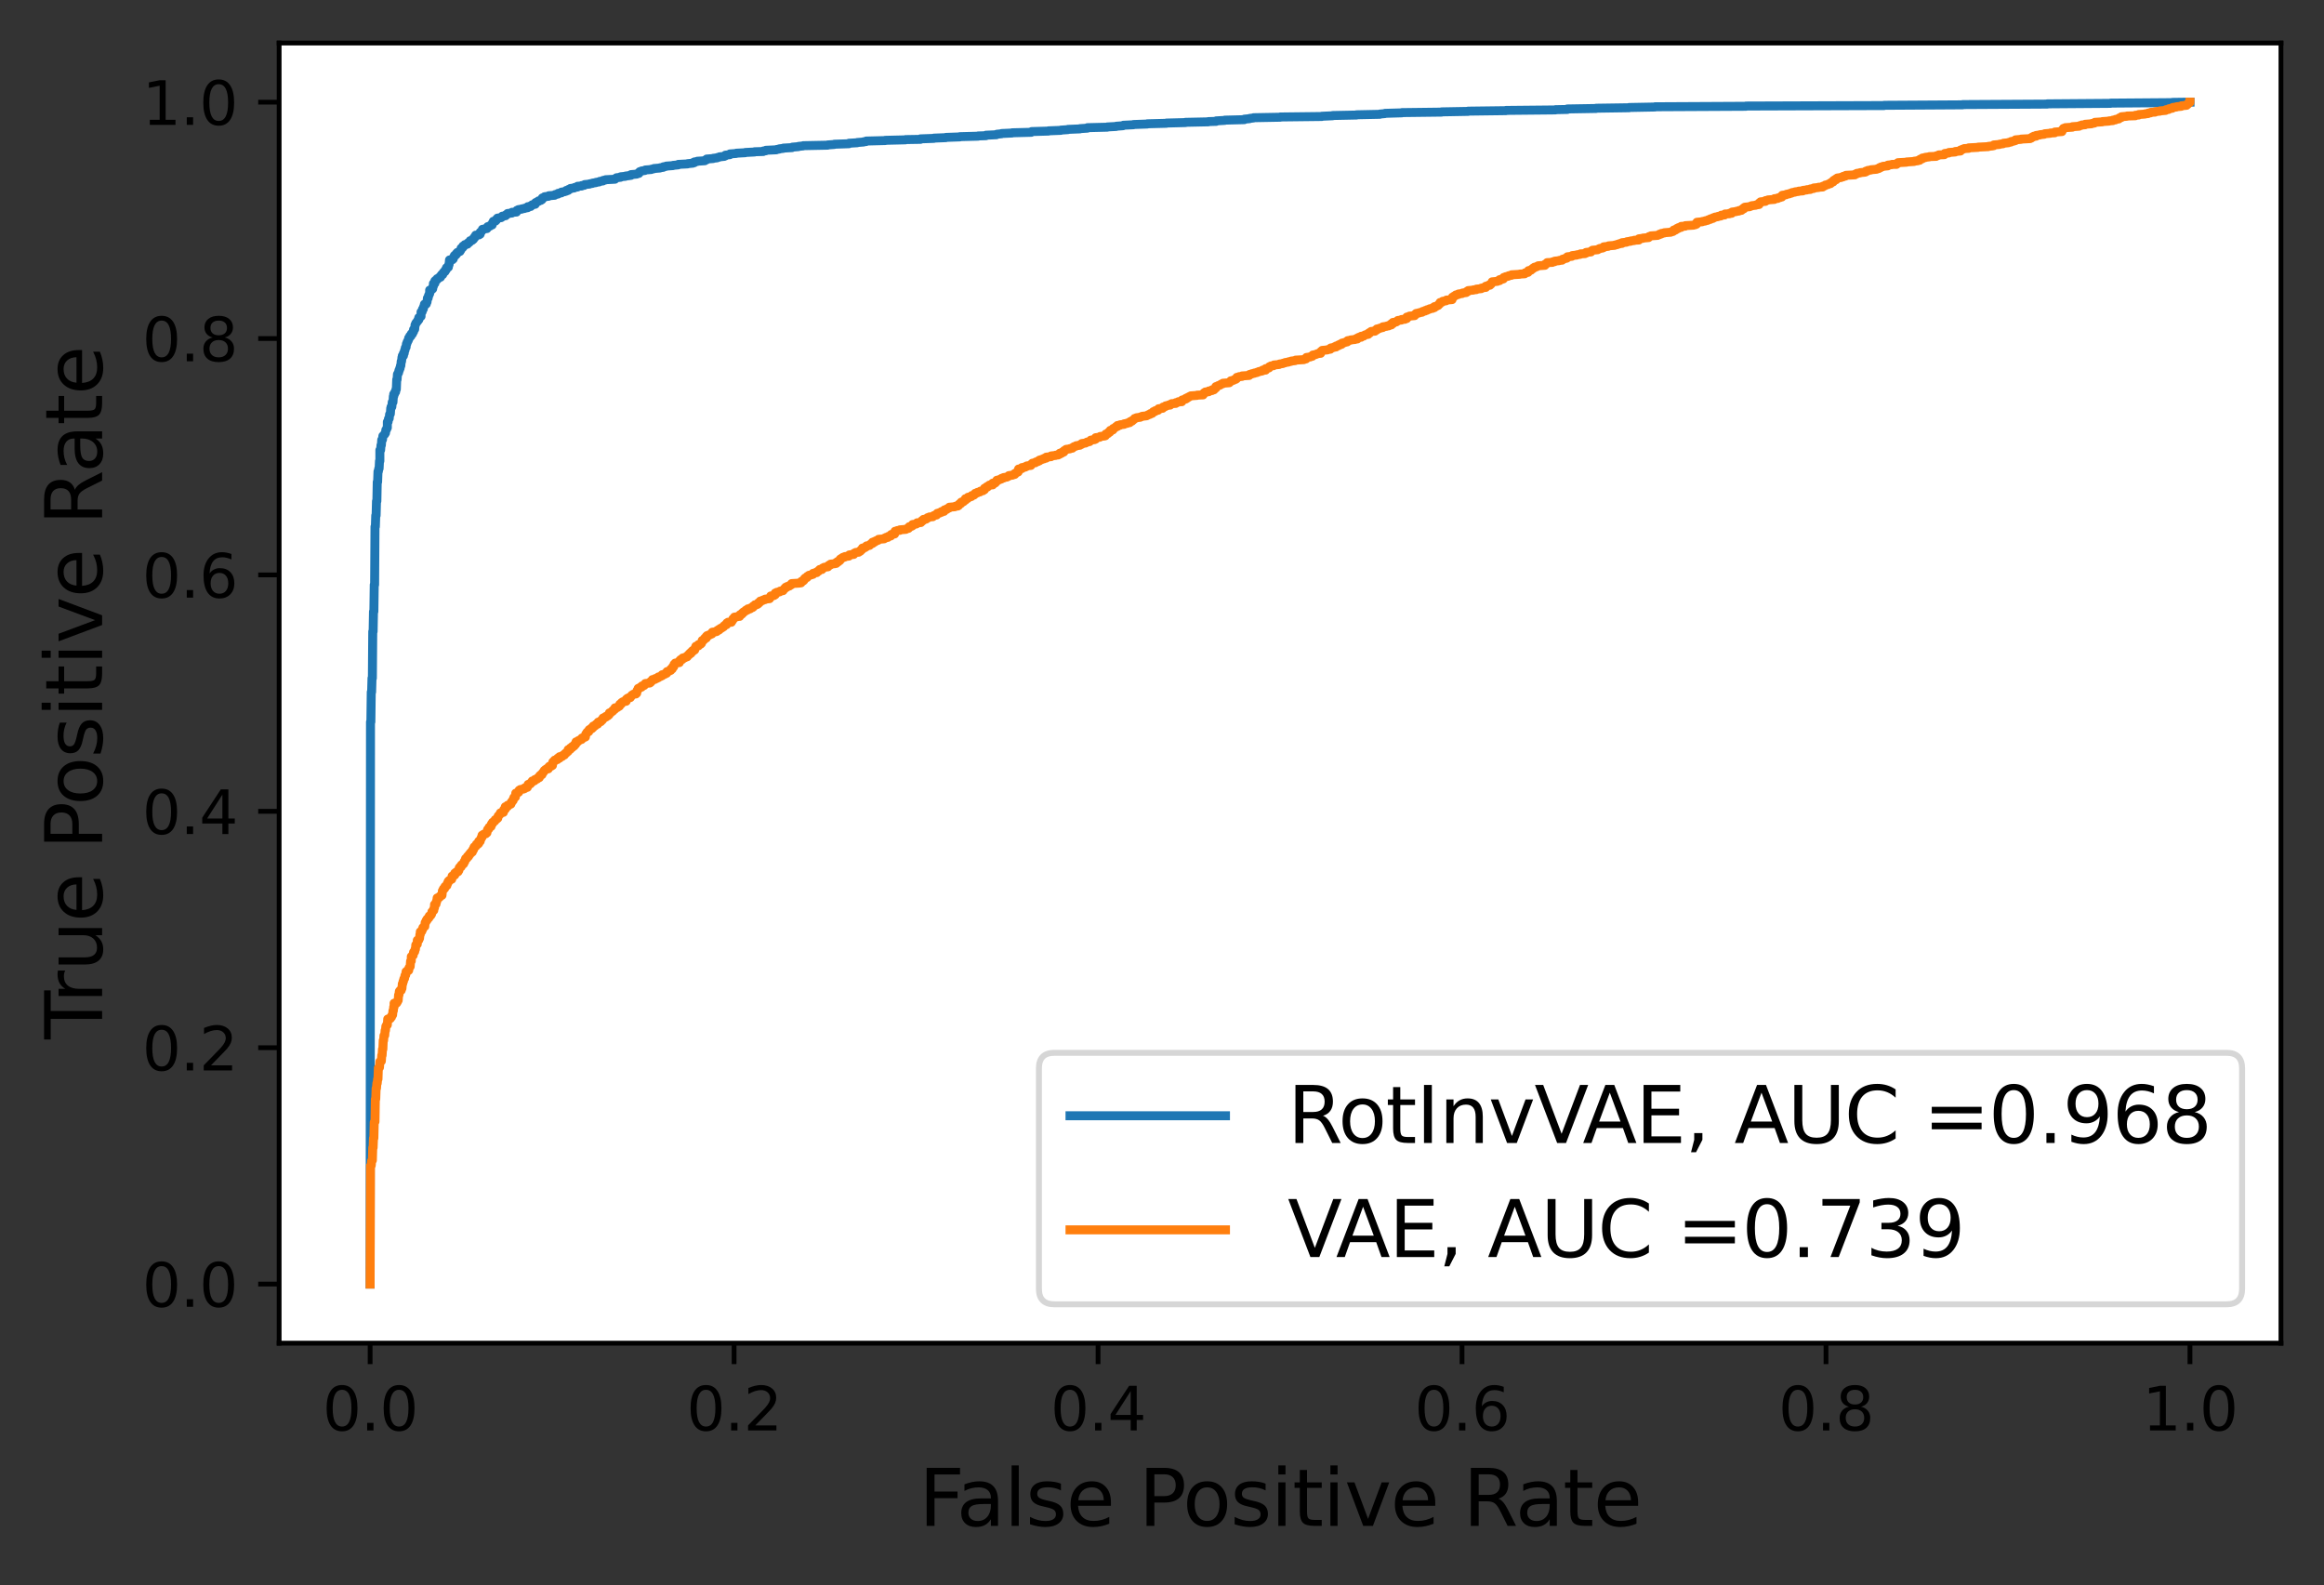 <?xml version="1.0" encoding="utf-8" standalone="no"?>
<!DOCTYPE svg PUBLIC "-//W3C//DTD SVG 1.1//EN"
  "http://www.w3.org/Graphics/SVG/1.1/DTD/svg11.dtd">
<svg xmlns:xlink="http://www.w3.org/1999/xlink" width="388.685pt" height="265.1pt" viewBox="0 0 388.685 265.1" xmlns="http://www.w3.org/2000/svg" version="1.1">
 <rect x="0" y="0" width="388.685" height="265.1" fill="#333333" stroke="none"/>
 <defs>
  <style type="text/css">*{stroke-linejoin: round; stroke-linecap: butt}</style>
 </defs>
 <g id="figure_1">
  <g id="patch_1">
   <path d="M 0 265.1 
L 388.685 265.1 
L 388.685 0 
L 0 0 
L 0 265.1 
z
" style="fill: none"/>
  </g>
  <g id="axes_1">
   <g id="patch_2">
    <path d="M 46.685 224.64 
L 381.485 224.64 
L 381.485 7.2 
L 46.685 7.2 
z
" style="fill: #ffffff"/>
   </g>
   <g id="matplotlib.axis_1">
    <g id="xtick_1">
     <g id="line2d_1">
      <defs>
       <path id="m0b07103e09" d="M 0 0 
L 0 3.5 
" style="stroke: #000000; stroke-width: 0.8"/>
      </defs>
      <g>
       <use xlink:href="#m0b07103e09" x="61.903" y="224.64" style="stroke: #000000; stroke-width: 0.8"/>
      </g>
     </g>
     <g id="text_1">
      <!-- 0.0 -->
      <g transform="translate(53.951 239.238) scale(0.1 -0.1)">
       <defs>
        <path id="DejaVuSans-30" d="M 2034 4250 
Q 1547 4250 1301 3770 
Q 1056 3291 1056 2328 
Q 1056 1369 1301 889 
Q 1547 409 2034 409 
Q 2525 409 2770 889 
Q 3016 1369 3016 2328 
Q 3016 3291 2770 3770 
Q 2525 4250 2034 4250 
z
M 2034 4750 
Q 2819 4750 3233 4129 
Q 3647 3509 3647 2328 
Q 3647 1150 3233 529 
Q 2819 -91 2034 -91 
Q 1250 -91 836 529 
Q 422 1150 422 2328 
Q 422 3509 836 4129 
Q 1250 4750 2034 4750 
z
" transform="scale(0.016)"/>
        <path id="DejaVuSans-2e" d="M 684 794 
L 1344 794 
L 1344 0 
L 684 0 
L 684 794 
z
" transform="scale(0.016)"/>
       </defs>
       <use xlink:href="#DejaVuSans-30"/>
       <use xlink:href="#DejaVuSans-2e" x="63.623"/>
       <use xlink:href="#DejaVuSans-30" x="95.41"/>
      </g>
     </g>
    </g>
    <g id="xtick_2">
     <g id="line2d_2">
      <g>
       <use xlink:href="#m0b07103e09" x="122.776" y="224.64" style="stroke: #000000; stroke-width: 0.8"/>
      </g>
     </g>
     <g id="text_2">
      <!-- 0.2 -->
      <g transform="translate(114.824 239.238) scale(0.1 -0.1)">
       <defs>
        <path id="DejaVuSans-32" d="M 1228 531 
L 3431 531 
L 3431 0 
L 469 0 
L 469 531 
Q 828 903 1448 1529 
Q 2069 2156 2228 2338 
Q 2531 2678 2651 2914 
Q 2772 3150 2772 3378 
Q 2772 3750 2511 3984 
Q 2250 4219 1831 4219 
Q 1534 4219 1204 4116 
Q 875 4013 500 3803 
L 500 4441 
Q 881 4594 1212 4672 
Q 1544 4750 1819 4750 
Q 2544 4750 2975 4387 
Q 3406 4025 3406 3419 
Q 3406 3131 3298 2873 
Q 3191 2616 2906 2266 
Q 2828 2175 2409 1742 
Q 1991 1309 1228 531 
z
" transform="scale(0.016)"/>
       </defs>
       <use xlink:href="#DejaVuSans-30"/>
       <use xlink:href="#DejaVuSans-2e" x="63.623"/>
       <use xlink:href="#DejaVuSans-32" x="95.41"/>
      </g>
     </g>
    </g>
    <g id="xtick_3">
     <g id="line2d_3">
      <g>
       <use xlink:href="#m0b07103e09" x="183.648" y="224.64" style="stroke: #000000; stroke-width: 0.8"/>
      </g>
     </g>
     <g id="text_3">
      <!-- 0.4 -->
      <g transform="translate(175.697 239.238) scale(0.1 -0.1)">
       <defs>
        <path id="DejaVuSans-34" d="M 2419 4116 
L 825 1625 
L 2419 1625 
L 2419 4116 
z
M 2253 4666 
L 3047 4666 
L 3047 1625 
L 3713 1625 
L 3713 1100 
L 3047 1100 
L 3047 0 
L 2419 0 
L 2419 1100 
L 313 1100 
L 313 1709 
L 2253 4666 
z
" transform="scale(0.016)"/>
       </defs>
       <use xlink:href="#DejaVuSans-30"/>
       <use xlink:href="#DejaVuSans-2e" x="63.623"/>
       <use xlink:href="#DejaVuSans-34" x="95.41"/>
      </g>
     </g>
    </g>
    <g id="xtick_4">
     <g id="line2d_4">
      <g>
       <use xlink:href="#m0b07103e09" x="244.521" y="224.64" style="stroke: #000000; stroke-width: 0.8"/>
      </g>
     </g>
     <g id="text_4">
      <!-- 0.6 -->
      <g transform="translate(236.569 239.238) scale(0.1 -0.1)">
       <defs>
        <path id="DejaVuSans-36" d="M 2113 2584 
Q 1688 2584 1439 2293 
Q 1191 2003 1191 1497 
Q 1191 994 1439 701 
Q 1688 409 2113 409 
Q 2538 409 2786 701 
Q 3034 994 3034 1497 
Q 3034 2003 2786 2293 
Q 2538 2584 2113 2584 
z
M 3366 4563 
L 3366 3988 
Q 3128 4100 2886 4159 
Q 2644 4219 2406 4219 
Q 1781 4219 1451 3797 
Q 1122 3375 1075 2522 
Q 1259 2794 1537 2939 
Q 1816 3084 2150 3084 
Q 2853 3084 3261 2657 
Q 3669 2231 3669 1497 
Q 3669 778 3244 343 
Q 2819 -91 2113 -91 
Q 1303 -91 875 529 
Q 447 1150 447 2328 
Q 447 3434 972 4092 
Q 1497 4750 2381 4750 
Q 2619 4750 2861 4703 
Q 3103 4656 3366 4563 
z
" transform="scale(0.016)"/>
       </defs>
       <use xlink:href="#DejaVuSans-30"/>
       <use xlink:href="#DejaVuSans-2e" x="63.623"/>
       <use xlink:href="#DejaVuSans-36" x="95.41"/>
      </g>
     </g>
    </g>
    <g id="xtick_5">
     <g id="line2d_5">
      <g>
       <use xlink:href="#m0b07103e09" x="305.394" y="224.64" style="stroke: #000000; stroke-width: 0.8"/>
      </g>
     </g>
     <g id="text_5">
      <!-- 0.8 -->
      <g transform="translate(297.442 239.238) scale(0.1 -0.1)">
       <defs>
        <path id="DejaVuSans-38" d="M 2034 2216 
Q 1584 2216 1326 1975 
Q 1069 1734 1069 1313 
Q 1069 891 1326 650 
Q 1584 409 2034 409 
Q 2484 409 2743 651 
Q 3003 894 3003 1313 
Q 3003 1734 2745 1975 
Q 2488 2216 2034 2216 
z
M 1403 2484 
Q 997 2584 770 2862 
Q 544 3141 544 3541 
Q 544 4100 942 4425 
Q 1341 4750 2034 4750 
Q 2731 4750 3128 4425 
Q 3525 4100 3525 3541 
Q 3525 3141 3298 2862 
Q 3072 2584 2669 2484 
Q 3125 2378 3379 2068 
Q 3634 1759 3634 1313 
Q 3634 634 3220 271 
Q 2806 -91 2034 -91 
Q 1263 -91 848 271 
Q 434 634 434 1313 
Q 434 1759 690 2068 
Q 947 2378 1403 2484 
z
M 1172 3481 
Q 1172 3119 1398 2916 
Q 1625 2713 2034 2713 
Q 2441 2713 2670 2916 
Q 2900 3119 2900 3481 
Q 2900 3844 2670 4047 
Q 2441 4250 2034 4250 
Q 1625 4250 1398 4047 
Q 1172 3844 1172 3481 
z
" transform="scale(0.016)"/>
       </defs>
       <use xlink:href="#DejaVuSans-30"/>
       <use xlink:href="#DejaVuSans-2e" x="63.623"/>
       <use xlink:href="#DejaVuSans-38" x="95.41"/>
      </g>
     </g>
    </g>
    <g id="xtick_6">
     <g id="line2d_6">
      <g>
       <use xlink:href="#m0b07103e09" x="366.267" y="224.64" style="stroke: #000000; stroke-width: 0.8"/>
      </g>
     </g>
     <g id="text_6">
      <!-- 1.0 -->
      <g transform="translate(358.315 239.238) scale(0.1 -0.1)">
       <defs>
        <path id="DejaVuSans-31" d="M 794 531 
L 1825 531 
L 1825 4091 
L 703 3866 
L 703 4441 
L 1819 4666 
L 2450 4666 
L 2450 531 
L 3481 531 
L 3481 0 
L 794 0 
L 794 531 
z
" transform="scale(0.016)"/>
       </defs>
       <use xlink:href="#DejaVuSans-31"/>
       <use xlink:href="#DejaVuSans-2e" x="63.623"/>
       <use xlink:href="#DejaVuSans-30" x="95.41"/>
      </g>
     </g>
    </g>
    <g id="text_7">
     <!-- False Positive Rate -->
     <g transform="translate(153.678 255.196) scale(0.13 -0.13)">
      <defs>
       <path id="DejaVuSans-46" d="M 628 4666 
L 3309 4666 
L 3309 4134 
L 1259 4134 
L 1259 2759 
L 3109 2759 
L 3109 2228 
L 1259 2228 
L 1259 0 
L 628 0 
L 628 4666 
z
" transform="scale(0.016)"/>
       <path id="DejaVuSans-61" d="M 2194 1759 
Q 1497 1759 1228 1600 
Q 959 1441 959 1056 
Q 959 750 1161 570 
Q 1363 391 1709 391 
Q 2188 391 2477 730 
Q 2766 1069 2766 1631 
L 2766 1759 
L 2194 1759 
z
M 3341 1997 
L 3341 0 
L 2766 0 
L 2766 531 
Q 2569 213 2275 61 
Q 1981 -91 1556 -91 
Q 1019 -91 701 211 
Q 384 513 384 1019 
Q 384 1609 779 1909 
Q 1175 2209 1959 2209 
L 2766 2209 
L 2766 2266 
Q 2766 2663 2505 2880 
Q 2244 3097 1772 3097 
Q 1472 3097 1187 3025 
Q 903 2953 641 2809 
L 641 3341 
Q 956 3463 1253 3523 
Q 1550 3584 1831 3584 
Q 2591 3584 2966 3190 
Q 3341 2797 3341 1997 
z
" transform="scale(0.016)"/>
       <path id="DejaVuSans-6c" d="M 603 4863 
L 1178 4863 
L 1178 0 
L 603 0 
L 603 4863 
z
" transform="scale(0.016)"/>
       <path id="DejaVuSans-73" d="M 2834 3397 
L 2834 2853 
Q 2591 2978 2328 3040 
Q 2066 3103 1784 3103 
Q 1356 3103 1142 2972 
Q 928 2841 928 2578 
Q 928 2378 1081 2264 
Q 1234 2150 1697 2047 
L 1894 2003 
Q 2506 1872 2764 1633 
Q 3022 1394 3022 966 
Q 3022 478 2636 193 
Q 2250 -91 1575 -91 
Q 1294 -91 989 -36 
Q 684 19 347 128 
L 347 722 
Q 666 556 975 473 
Q 1284 391 1588 391 
Q 1994 391 2212 530 
Q 2431 669 2431 922 
Q 2431 1156 2273 1281 
Q 2116 1406 1581 1522 
L 1381 1569 
Q 847 1681 609 1914 
Q 372 2147 372 2553 
Q 372 3047 722 3315 
Q 1072 3584 1716 3584 
Q 2034 3584 2315 3537 
Q 2597 3491 2834 3397 
z
" transform="scale(0.016)"/>
       <path id="DejaVuSans-65" d="M 3597 1894 
L 3597 1613 
L 953 1613 
Q 991 1019 1311 708 
Q 1631 397 2203 397 
Q 2534 397 2845 478 
Q 3156 559 3463 722 
L 3463 178 
Q 3153 47 2828 -22 
Q 2503 -91 2169 -91 
Q 1331 -91 842 396 
Q 353 884 353 1716 
Q 353 2575 817 3079 
Q 1281 3584 2069 3584 
Q 2775 3584 3186 3129 
Q 3597 2675 3597 1894 
z
M 3022 2063 
Q 3016 2534 2758 2815 
Q 2500 3097 2075 3097 
Q 1594 3097 1305 2825 
Q 1016 2553 972 2059 
L 3022 2063 
z
" transform="scale(0.016)"/>
       <path id="DejaVuSans-20" transform="scale(0.016)"/>
       <path id="DejaVuSans-50" d="M 1259 4147 
L 1259 2394 
L 2053 2394 
Q 2494 2394 2734 2622 
Q 2975 2850 2975 3272 
Q 2975 3691 2734 3919 
Q 2494 4147 2053 4147 
L 1259 4147 
z
M 628 4666 
L 2053 4666 
Q 2838 4666 3239 4311 
Q 3641 3956 3641 3272 
Q 3641 2581 3239 2228 
Q 2838 1875 2053 1875 
L 1259 1875 
L 1259 0 
L 628 0 
L 628 4666 
z
" transform="scale(0.016)"/>
       <path id="DejaVuSans-6f" d="M 1959 3097 
Q 1497 3097 1228 2736 
Q 959 2375 959 1747 
Q 959 1119 1226 758 
Q 1494 397 1959 397 
Q 2419 397 2687 759 
Q 2956 1122 2956 1747 
Q 2956 2369 2687 2733 
Q 2419 3097 1959 3097 
z
M 1959 3584 
Q 2709 3584 3137 3096 
Q 3566 2609 3566 1747 
Q 3566 888 3137 398 
Q 2709 -91 1959 -91 
Q 1206 -91 779 398 
Q 353 888 353 1747 
Q 353 2609 779 3096 
Q 1206 3584 1959 3584 
z
" transform="scale(0.016)"/>
       <path id="DejaVuSans-69" d="M 603 3500 
L 1178 3500 
L 1178 0 
L 603 0 
L 603 3500 
z
M 603 4863 
L 1178 4863 
L 1178 4134 
L 603 4134 
L 603 4863 
z
" transform="scale(0.016)"/>
       <path id="DejaVuSans-74" d="M 1172 4494 
L 1172 3500 
L 2356 3500 
L 2356 3053 
L 1172 3053 
L 1172 1153 
Q 1172 725 1289 603 
Q 1406 481 1766 481 
L 2356 481 
L 2356 0 
L 1766 0 
Q 1100 0 847 248 
Q 594 497 594 1153 
L 594 3053 
L 172 3053 
L 172 3500 
L 594 3500 
L 594 4494 
L 1172 4494 
z
" transform="scale(0.016)"/>
       <path id="DejaVuSans-76" d="M 191 3500 
L 800 3500 
L 1894 563 
L 2988 3500 
L 3597 3500 
L 2284 0 
L 1503 0 
L 191 3500 
z
" transform="scale(0.016)"/>
       <path id="DejaVuSans-52" d="M 2841 2188 
Q 3044 2119 3236 1894 
Q 3428 1669 3622 1275 
L 4263 0 
L 3584 0 
L 2988 1197 
Q 2756 1666 2539 1819 
Q 2322 1972 1947 1972 
L 1259 1972 
L 1259 0 
L 628 0 
L 628 4666 
L 2053 4666 
Q 2853 4666 3247 4331 
Q 3641 3997 3641 3322 
Q 3641 2881 3436 2590 
Q 3231 2300 2841 2188 
z
M 1259 4147 
L 1259 2491 
L 2053 2491 
Q 2509 2491 2742 2702 
Q 2975 2913 2975 3322 
Q 2975 3731 2742 3939 
Q 2509 4147 2053 4147 
L 1259 4147 
z
" transform="scale(0.016)"/>
      </defs>
      <use xlink:href="#DejaVuSans-46"/>
      <use xlink:href="#DejaVuSans-61" x="48.395"/>
      <use xlink:href="#DejaVuSans-6c" x="109.674"/>
      <use xlink:href="#DejaVuSans-73" x="137.457"/>
      <use xlink:href="#DejaVuSans-65" x="189.557"/>
      <use xlink:href="#DejaVuSans-20" x="251.08"/>
      <use xlink:href="#DejaVuSans-50" x="282.867"/>
      <use xlink:href="#DejaVuSans-6f" x="339.545"/>
      <use xlink:href="#DejaVuSans-73" x="400.727"/>
      <use xlink:href="#DejaVuSans-69" x="452.826"/>
      <use xlink:href="#DejaVuSans-74" x="480.609"/>
      <use xlink:href="#DejaVuSans-69" x="519.818"/>
      <use xlink:href="#DejaVuSans-76" x="547.602"/>
      <use xlink:href="#DejaVuSans-65" x="606.781"/>
      <use xlink:href="#DejaVuSans-20" x="668.305"/>
      <use xlink:href="#DejaVuSans-52" x="700.092"/>
      <use xlink:href="#DejaVuSans-61" x="767.324"/>
      <use xlink:href="#DejaVuSans-74" x="828.604"/>
      <use xlink:href="#DejaVuSans-65" x="867.812"/>
     </g>
    </g>
   </g>
   <g id="matplotlib.axis_2">
    <g id="ytick_1">
     <g id="line2d_7">
      <defs>
       <path id="m9beb5ea990" d="M 0 0 
L -3.5 0 
" style="stroke: #000000; stroke-width: 0.8"/>
      </defs>
      <g>
       <use xlink:href="#m9beb5ea990" x="46.685" y="214.756" style="stroke: #000000; stroke-width: 0.8"/>
      </g>
     </g>
     <g id="text_8">
      <!-- 0.0 -->
      <g transform="translate(23.782 218.556) scale(0.1 -0.1)">
       <use xlink:href="#DejaVuSans-30"/>
       <use xlink:href="#DejaVuSans-2e" x="63.623"/>
       <use xlink:href="#DejaVuSans-30" x="95.41"/>
      </g>
     </g>
    </g>
    <g id="ytick_2">
     <g id="line2d_8">
      <g>
       <use xlink:href="#m9beb5ea990" x="46.685" y="175.222" style="stroke: #000000; stroke-width: 0.8"/>
      </g>
     </g>
     <g id="text_9">
      <!-- 0.2 -->
      <g transform="translate(23.782 179.021) scale(0.1 -0.1)">
       <use xlink:href="#DejaVuSans-30"/>
       <use xlink:href="#DejaVuSans-2e" x="63.623"/>
       <use xlink:href="#DejaVuSans-32" x="95.41"/>
      </g>
     </g>
    </g>
    <g id="ytick_3">
     <g id="line2d_9">
      <g>
       <use xlink:href="#m9beb5ea990" x="46.685" y="135.687" style="stroke: #000000; stroke-width: 0.8"/>
      </g>
     </g>
     <g id="text_10">
      <!-- 0.4 -->
      <g transform="translate(23.782 139.486) scale(0.1 -0.1)">
       <use xlink:href="#DejaVuSans-30"/>
       <use xlink:href="#DejaVuSans-2e" x="63.623"/>
       <use xlink:href="#DejaVuSans-34" x="95.41"/>
      </g>
     </g>
    </g>
    <g id="ytick_4">
     <g id="line2d_10">
      <g>
       <use xlink:href="#m9beb5ea990" x="46.685" y="96.153" style="stroke: #000000; stroke-width: 0.8"/>
      </g>
     </g>
     <g id="text_11">
      <!-- 0.6 -->
      <g transform="translate(23.782 99.952) scale(0.1 -0.1)">
       <use xlink:href="#DejaVuSans-30"/>
       <use xlink:href="#DejaVuSans-2e" x="63.623"/>
       <use xlink:href="#DejaVuSans-36" x="95.41"/>
      </g>
     </g>
    </g>
    <g id="ytick_5">
     <g id="line2d_11">
      <g>
       <use xlink:href="#m9beb5ea990" x="46.685" y="56.618" style="stroke: #000000; stroke-width: 0.8"/>
      </g>
     </g>
     <g id="text_12">
      <!-- 0.8 -->
      <g transform="translate(23.782 60.417) scale(0.1 -0.1)">
       <use xlink:href="#DejaVuSans-30"/>
       <use xlink:href="#DejaVuSans-2e" x="63.623"/>
       <use xlink:href="#DejaVuSans-38" x="95.41"/>
      </g>
     </g>
    </g>
    <g id="ytick_6">
     <g id="line2d_12">
      <g>
       <use xlink:href="#m9beb5ea990" x="46.685" y="17.084" style="stroke: #000000; stroke-width: 0.8"/>
      </g>
     </g>
     <g id="text_13">
      <!-- 1.0 -->
      <g transform="translate(23.782 20.883) scale(0.1 -0.1)">
       <use xlink:href="#DejaVuSans-31"/>
       <use xlink:href="#DejaVuSans-2e" x="63.623"/>
       <use xlink:href="#DejaVuSans-30" x="95.41"/>
      </g>
     </g>
    </g>
    <g id="text_14">
     <!-- True Positive Rate -->
     <g transform="translate(17.078 173.809) rotate(-90) scale(0.13 -0.13)">
      <defs>
       <path id="DejaVuSans-54" d="M -19 4666 
L 3928 4666 
L 3928 4134 
L 2272 4134 
L 2272 0 
L 1638 0 
L 1638 4134 
L -19 4134 
L -19 4666 
z
" transform="scale(0.016)"/>
       <path id="DejaVuSans-72" d="M 2631 2963 
Q 2534 3019 2420 3045 
Q 2306 3072 2169 3072 
Q 1681 3072 1420 2755 
Q 1159 2438 1159 1844 
L 1159 0 
L 581 0 
L 581 3500 
L 1159 3500 
L 1159 2956 
Q 1341 3275 1631 3429 
Q 1922 3584 2338 3584 
Q 2397 3584 2469 3576 
Q 2541 3569 2628 3553 
L 2631 2963 
z
" transform="scale(0.016)"/>
       <path id="DejaVuSans-75" d="M 544 1381 
L 544 3500 
L 1119 3500 
L 1119 1403 
Q 1119 906 1312 657 
Q 1506 409 1894 409 
Q 2359 409 2629 706 
Q 2900 1003 2900 1516 
L 2900 3500 
L 3475 3500 
L 3475 0 
L 2900 0 
L 2900 538 
Q 2691 219 2414 64 
Q 2138 -91 1772 -91 
Q 1169 -91 856 284 
Q 544 659 544 1381 
z
M 1991 3584 
L 1991 3584 
z
" transform="scale(0.016)"/>
      </defs>
      <use xlink:href="#DejaVuSans-54"/>
      <use xlink:href="#DejaVuSans-72" x="46.334"/>
      <use xlink:href="#DejaVuSans-75" x="87.447"/>
      <use xlink:href="#DejaVuSans-65" x="150.826"/>
      <use xlink:href="#DejaVuSans-20" x="212.35"/>
      <use xlink:href="#DejaVuSans-50" x="244.137"/>
      <use xlink:href="#DejaVuSans-6f" x="300.814"/>
      <use xlink:href="#DejaVuSans-73" x="361.996"/>
      <use xlink:href="#DejaVuSans-69" x="414.096"/>
      <use xlink:href="#DejaVuSans-74" x="441.879"/>
      <use xlink:href="#DejaVuSans-69" x="481.088"/>
      <use xlink:href="#DejaVuSans-76" x="508.871"/>
      <use xlink:href="#DejaVuSans-65" x="568.051"/>
      <use xlink:href="#DejaVuSans-20" x="629.574"/>
      <use xlink:href="#DejaVuSans-52" x="661.361"/>
      <use xlink:href="#DejaVuSans-61" x="728.594"/>
      <use xlink:href="#DejaVuSans-74" x="789.873"/>
      <use xlink:href="#DejaVuSans-65" x="829.082"/>
     </g>
    </g>
   </g>
   <g id="line2d_13">
    <path d="M 61.903 214.756 
L 61.965 120.739 
L 62.028 120.739 
L 62.091 115.737 
L 62.153 115.737 
L 62.216 113.419 
L 62.279 113.419 
L 62.341 105.611 
L 62.404 105.611 
L 62.466 102.277 
L 62.529 102.277 
L 62.592 97.804 
L 62.654 97.804 
L 62.717 88.085 
L 62.779 88.085 
L 62.842 86.214 
L 62.905 86.214 
L 62.967 83.815 
L 63.03 83.815 
L 63.093 80.602 
L 63.155 80.602 
L 63.218 78.854 
L 63.28 78.854 
L 63.343 78.366 
L 63.406 78.366 
L 63.468 77.105 
L 63.531 77.105 
L 63.531 75.275 
L 63.656 75.275 
L 63.719 74.462 
L 63.781 74.462 
L 63.844 73.567 
L 63.969 73.527 
L 64.032 72.917 
L 64.157 72.835 
L 64.22 72.713 
L 64.345 72.632 
L 64.407 72.429 
L 64.47 72.429 
L 64.533 71.9 
L 64.658 71.819 
L 64.72 71.534 
L 64.783 71.534 
L 64.783 70.558 
L 64.908 70.558 
L 64.971 70.03 
L 65.096 69.989 
L 65.159 69.298 
L 65.284 69.216 
L 65.347 68.281 
L 65.409 68.281 
L 65.409 68.037 
L 65.534 68.037 
L 65.597 67.264 
L 65.722 67.264 
L 65.785 66.288 
L 65.848 66.288 
L 65.848 65.922 
L 65.973 65.922 
L 66.035 65.597 
L 66.161 65.556 
L 66.223 65.109 
L 66.286 65.109 
L 66.348 63.482 
L 66.411 63.482 
L 66.474 62.588 
L 66.536 62.588 
L 66.599 62.344 
L 66.661 62.344 
L 66.724 61.937 
L 66.787 61.937 
L 66.849 61.612 
L 66.912 61.612 
L 66.975 61.165 
L 67.037 61.165 
L 67.1 60.433 
L 67.162 60.433 
L 67.225 59.782 
L 67.288 59.782 
L 67.288 59.497 
L 67.475 59.497 
L 67.475 59.091 
L 67.601 59.091 
L 67.663 58.603 
L 67.726 58.603 
L 67.789 58.155 
L 67.914 58.074 
L 67.976 57.505 
L 68.039 57.505 
L 68.102 57.179 
L 68.164 57.179 
L 68.227 56.935 
L 68.289 56.935 
L 68.352 56.529 
L 68.477 56.529 
L 68.54 56.203 
L 68.728 56.203 
L 68.79 55.837 
L 68.978 55.837 
L 69.041 55.512 
L 69.166 55.471 
L 69.166 55.105 
L 69.354 55.065 
L 69.416 54.333 
L 69.479 54.333 
L 69.542 54.048 
L 69.604 54.048 
L 69.667 53.885 
L 69.73 53.885 
L 69.792 53.723 
L 69.917 53.642 
L 69.917 53.479 
L 70.043 53.479 
L 70.043 53.113 
L 70.293 53.032 
L 70.356 52.91 
L 70.418 52.91 
L 70.418 52.178 
L 70.606 52.137 
L 70.669 51.69 
L 70.794 51.69 
L 70.857 51.283 
L 70.919 51.283 
L 70.982 50.876 
L 71.295 50.836 
L 71.357 50.51 
L 71.42 50.51 
L 71.483 49.86 
L 71.608 49.86 
L 71.671 49.412 
L 71.733 49.412 
L 71.796 49.128 
L 71.858 49.128 
L 71.858 48.518 
L 72.234 48.436 
L 72.297 48.314 
L 72.359 48.314 
L 72.422 47.867 
L 72.485 47.867 
L 72.485 47.42 
L 72.735 47.379 
L 72.735 46.972 
L 72.923 46.891 
L 72.923 46.81 
L 73.111 46.769 
L 73.111 46.606 
L 73.361 46.525 
L 73.424 46.403 
L 73.674 46.362 
L 73.737 46.078 
L 73.862 46.078 
L 73.862 45.915 
L 74.05 45.915 
L 74.112 45.63 
L 74.238 45.549 
L 74.238 45.468 
L 74.426 45.427 
L 74.488 45.143 
L 74.613 45.143 
L 74.676 44.777 
L 74.989 44.695 
L 75.052 44.248 
L 75.114 44.248 
L 75.177 43.475 
L 75.678 43.435 
L 75.74 43.313 
L 75.803 43.313 
L 75.866 42.987 
L 75.928 42.987 
L 75.991 42.743 
L 76.179 42.703 
L 76.179 42.581 
L 76.304 42.581 
L 76.304 42.418 
L 76.429 42.418 
L 76.492 42.215 
L 76.742 42.133 
L 76.805 42.052 
L 76.93 42.052 
L 76.993 41.849 
L 77.055 41.849 
L 77.118 41.523 
L 77.306 41.483 
L 77.306 41.361 
L 77.431 41.361 
L 77.431 41.157 
L 77.681 41.076 
L 77.744 40.913 
L 78.182 40.832 
L 78.245 40.629 
L 78.495 40.547 
L 78.558 40.425 
L 78.621 40.425 
L 78.621 40.263 
L 78.996 40.181 
L 79.059 40.019 
L 79.184 40.019 
L 79.247 39.775 
L 79.372 39.775 
L 79.435 39.531 
L 79.56 39.531 
L 79.56 39.327 
L 80.123 39.287 
L 80.123 39.205 
L 80.311 39.165 
L 80.311 38.839 
L 80.499 38.758 
L 80.562 38.595 
L 80.624 38.595 
L 80.687 38.351 
L 81.188 38.27 
L 81.188 38.229 
L 81.438 38.229 
L 81.438 38.067 
L 81.563 38.067 
L 81.563 37.904 
L 81.939 37.823 
L 82.002 37.701 
L 82.315 37.619 
L 82.377 37.253 
L 82.44 37.253 
L 82.503 37.01 
L 82.878 36.969 
L 82.878 36.847 
L 83.004 36.847 
L 83.004 36.684 
L 83.129 36.684 
L 83.191 36.481 
L 83.818 36.4 
L 83.88 36.278 
L 84.005 36.278 
L 84.005 36.156 
L 84.569 36.074 
L 84.569 35.952 
L 84.757 35.871 
L 84.757 35.83 
L 84.882 35.83 
L 84.882 35.708 
L 85.633 35.627 
L 85.633 35.505 
L 86.385 35.464 
L 86.447 35.18 
L 86.698 35.139 
L 86.698 35.058 
L 87.261 34.976 
L 87.261 34.936 
L 87.762 34.854 
L 87.762 34.814 
L 88.263 34.732 
L 88.263 34.57 
L 88.764 34.529 
L 88.764 34.407 
L 89.014 34.326 
L 89.014 34.244 
L 89.515 34.163 
L 89.578 33.878 
L 89.828 33.797 
L 89.891 33.716 
L 90.079 33.675 
L 90.079 33.594 
L 90.455 33.512 
L 90.455 33.472 
L 90.642 33.39 
L 90.705 33.106 
L 91.018 33.024 
L 91.081 32.902 
L 91.769 32.821 
L 91.769 32.74 
L 92.771 32.658 
L 92.834 32.536 
L 93.335 32.455 
L 93.335 32.333 
L 93.898 32.252 
L 93.898 32.13 
L 94.462 32.048 
L 94.524 31.967 
L 94.712 31.967 
L 94.712 31.845 
L 95.025 31.845 
L 95.088 31.682 
L 95.401 31.601 
L 95.401 31.52 
L 96.027 31.438 
L 96.09 31.357 
L 96.591 31.276 
L 96.591 31.154 
L 97.279 31.113 
L 97.279 31.032 
L 97.718 30.991 
L 97.78 30.869 
L 98.594 30.788 
L 98.594 30.747 
L 99.095 30.666 
L 99.095 30.625 
L 99.659 30.544 
L 99.659 30.503 
L 100.222 30.422 
L 100.285 30.34 
L 100.848 30.259 
L 100.848 30.178 
L 101.287 30.096 
L 101.287 30.056 
L 102.852 29.974 
L 102.915 29.852 
L 103.102 29.771 
L 103.102 29.73 
L 103.791 29.649 
L 103.791 29.568 
L 104.605 29.486 
L 104.605 29.446 
L 105.294 29.364 
L 105.294 29.324 
L 105.544 29.324 
L 105.544 29.202 
L 106.484 29.12 
L 106.484 29.08 
L 106.859 28.998 
L 106.859 28.836 
L 106.985 28.836 
L 106.985 28.714 
L 107.298 28.633 
L 107.298 28.592 
L 107.861 28.511 
L 107.924 28.429 
L 108.926 28.348 
L 108.926 28.307 
L 109.364 28.226 
L 109.364 28.185 
L 110.366 28.104 
L 110.366 28.063 
L 110.929 27.982 
L 110.929 27.901 
L 111.43 27.819 
L 111.43 27.779 
L 112.557 27.697 
L 112.557 27.657 
L 113.434 27.575 
L 113.434 27.494 
L 114.999 27.413 
L 114.999 27.372 
L 115.876 27.291 
L 115.876 27.209 
L 116.126 27.209 
L 116.126 27.087 
L 116.627 27.006 
L 116.627 26.965 
L 117.879 26.884 
L 117.879 26.803 
L 118.192 26.721 
L 118.192 26.599 
L 119.257 26.518 
L 119.257 26.477 
L 119.945 26.396 
L 119.945 26.355 
L 120.321 26.274 
L 120.321 26.233 
L 121.135 26.152 
L 121.135 26.111 
L 121.323 26.071 
L 121.323 25.949 
L 122.074 25.867 
L 122.074 25.745 
L 123.139 25.664 
L 123.139 25.623 
L 124.641 25.542 
L 124.641 25.501 
L 126.207 25.42 
L 126.207 25.379 
L 127.647 25.339 
L 127.647 25.257 
L 128.085 25.217 
L 128.085 25.135 
L 129.838 25.054 
L 129.838 25.013 
L 130.339 24.932 
L 130.339 24.891 
L 131.028 24.81 
L 131.028 24.769 
L 132.468 24.688 
L 132.531 24.607 
L 133.533 24.525 
L 133.533 24.485 
L 134.347 24.403 
L 134.347 24.363 
L 138.416 24.281 
L 138.416 24.241 
L 139.543 24.159 
L 139.543 24.119 
L 141.985 24.037 
L 141.985 23.956 
L 143.363 23.875 
L 143.363 23.834 
L 144.427 23.753 
L 144.427 23.712 
L 144.866 23.671 
L 144.866 23.59 
L 148.059 23.509 
L 148.059 23.468 
L 151.44 23.387 
L 151.44 23.346 
L 153.945 23.305 
L 153.945 23.224 
L 156.199 23.143 
L 156.199 23.102 
L 158.202 23.021 
L 158.202 22.98 
L 160.519 22.899 
L 160.519 22.858 
L 163.587 22.777 
L 163.587 22.736 
L 164.902 22.695 
L 164.902 22.614 
L 166.655 22.533 
L 166.718 22.451 
L 167.532 22.37 
L 167.532 22.329 
L 169.285 22.248 
L 169.285 22.207 
L 172.478 22.126 
L 172.541 22.004 
L 175.358 21.923 
L 175.358 21.882 
L 177.425 21.801 
L 177.425 21.76 
L 178.614 21.679 
L 178.614 21.638 
L 180.618 21.557 
L 180.618 21.516 
L 181.87 21.435 
L 181.87 21.353 
L 185.189 21.272 
L 185.189 21.231 
L 186.691 21.15 
L 186.691 21.109 
L 187.818 21.028 
L 187.881 20.947 
L 189.572 20.865 
L 189.572 20.825 
L 191.888 20.743 
L 191.888 20.703 
L 195.082 20.621 
L 195.082 20.581 
L 198.275 20.499 
L 198.275 20.459 
L 202.094 20.378 
L 202.094 20.337 
L 203.409 20.296 
L 203.409 20.215 
L 204.849 20.134 
L 204.849 20.093 
L 208.105 20.012 
L 208.105 19.93 
L 208.982 19.849 
L 208.982 19.808 
L 209.67 19.727 
L 209.67 19.686 
L 214.116 19.605 
L 214.116 19.564 
L 221.066 19.483 
L 221.066 19.442 
L 222.882 19.361 
L 222.882 19.32 
L 226.889 19.239 
L 226.889 19.198 
L 230.771 19.117 
L 230.771 19.076 
L 231.648 18.995 
L 231.648 18.954 
L 234.465 18.873 
L 234.465 18.832 
L 241.102 18.751 
L 241.102 18.71 
L 245.548 18.629 
L 245.548 18.588 
L 251.872 18.507 
L 251.872 18.466 
L 260.137 18.385 
L 260.137 18.344 
L 262.14 18.304 
L 262.14 18.222 
L 266.962 18.141 
L 266.962 18.1 
L 272.472 18.019 
L 272.472 17.978 
L 276.792 17.897 
L 276.792 17.856 
L 292.007 17.775 
L 292.007 17.734 
L 315.111 17.653 
L 315.111 17.612 
L 328.26 17.531 
L 328.26 17.49 
L 342.411 17.409 
L 342.411 17.368 
L 352.992 17.287 
L 352.992 17.246 
L 363.324 17.165 
L 363.324 17.124 
L 366.267 17.084 
L 366.267 17.084 
" clip-path="url(#p3218e4754e)" style="fill: none; stroke: #1f77b4; stroke-width: 1.5; stroke-linecap: square"/>
   </g>
   <g id="line2d_14">
    <path d="M 61.903 214.756 
L 61.965 194.993 
L 62.091 194.912 
L 62.153 194.139 
L 62.279 194.058 
L 62.341 191.943 
L 62.404 191.943 
L 62.466 190.357 
L 62.529 190.357 
L 62.592 187.673 
L 62.717 187.592 
L 62.779 183.81 
L 62.842 183.81 
L 62.905 182.021 
L 62.967 182.021 
L 63.03 181.167 
L 63.093 181.167 
L 63.155 180.476 
L 63.218 180.476 
L 63.28 178.605 
L 63.468 178.524 
L 63.531 177.548 
L 63.781 177.467 
L 63.844 176.491 
L 63.906 176.491 
L 63.969 175.474 
L 64.032 175.474 
L 64.094 174.01 
L 64.157 174.01 
L 64.22 173.197 
L 64.345 173.156 
L 64.407 172.343 
L 64.47 172.343 
L 64.533 171.651 
L 64.595 171.651 
L 64.658 171.407 
L 64.783 171.407 
L 64.846 170.431 
L 65.284 170.35 
L 65.347 170.106 
L 65.472 170.106 
L 65.534 169.822 
L 65.66 169.74 
L 65.722 169.049 
L 65.785 169.049 
L 65.848 168.398 
L 65.91 168.398 
L 65.91 167.788 
L 66.348 167.748 
L 66.348 167.544 
L 66.474 167.544 
L 66.536 167.3 
L 66.599 167.3 
L 66.661 166.406 
L 66.724 166.406 
L 66.787 165.796 
L 66.912 165.714 
L 66.912 165.633 
L 67.1 165.633 
L 67.162 165.308 
L 67.225 165.308 
L 67.288 164.535 
L 67.35 164.535 
L 67.413 164.128 
L 67.475 164.128 
L 67.538 163.722 
L 67.663 163.64 
L 67.726 163.152 
L 67.851 163.071 
L 67.914 162.502 
L 68.102 162.502 
L 68.102 162.339 
L 68.352 162.298 
L 68.415 161.851 
L 68.477 161.851 
L 68.54 161.648 
L 68.603 161.648 
L 68.665 160.753 
L 68.79 160.713 
L 68.79 159.981 
L 68.916 159.981 
L 68.978 159.777 
L 69.103 159.777 
L 69.166 159.249 
L 69.354 159.167 
L 69.416 158.761 
L 69.479 158.761 
L 69.542 158.029 
L 69.667 157.947 
L 69.667 157.907 
L 69.792 157.907 
L 69.792 157.256 
L 70.043 157.215 
L 70.105 156.931 
L 70.168 156.931 
L 70.23 156.28 
L 70.293 156.28 
L 70.293 155.833 
L 70.544 155.751 
L 70.606 155.467 
L 70.669 155.467 
L 70.731 155.141 
L 70.857 155.101 
L 70.857 155.019 
L 71.044 154.938 
L 71.107 154.287 
L 71.232 154.206 
L 71.295 153.921 
L 71.42 153.921 
L 71.42 153.718 
L 71.545 153.718 
L 71.608 153.515 
L 71.733 153.515 
L 71.796 153.19 
L 72.046 153.108 
L 72.109 152.905 
L 72.171 152.905 
L 72.234 152.498 
L 72.359 152.458 
L 72.422 152.254 
L 72.547 152.254 
L 72.61 151.807 
L 72.672 151.807 
L 72.672 151.278 
L 72.923 151.197 
L 72.985 150.75 
L 73.048 150.75 
L 73.111 150.18 
L 73.486 150.099 
L 73.549 149.896 
L 73.799 149.814 
L 73.799 149.733 
L 73.925 149.733 
L 73.987 149.001 
L 74.05 149.001 
L 74.112 148.757 
L 74.175 148.757 
L 74.175 148.635 
L 74.363 148.594 
L 74.426 148.269 
L 74.613 148.188 
L 74.613 148.106 
L 74.739 148.106 
L 74.801 147.781 
L 74.864 147.781 
L 74.926 147.496 
L 74.989 147.496 
L 74.989 147.374 
L 75.114 147.374 
L 75.114 147.252 
L 75.302 147.171 
L 75.365 147.09 
L 75.553 147.049 
L 75.615 146.52 
L 75.866 146.439 
L 75.928 146.358 
L 76.053 146.358 
L 76.053 146.032 
L 76.304 145.992 
L 76.304 145.829 
L 76.617 145.788 
L 76.617 145.585 
L 76.742 145.585 
L 76.805 145.138 
L 76.93 145.097 
L 76.93 144.975 
L 77.118 144.975 
L 77.181 144.65 
L 77.431 144.569 
L 77.494 144.447 
L 77.556 144.447 
L 77.619 144.121 
L 77.744 144.081 
L 77.807 143.755 
L 77.869 143.755 
L 77.869 143.593 
L 78.12 143.511 
L 78.182 143.227 
L 78.37 143.227 
L 78.433 142.942 
L 78.558 142.942 
L 78.621 142.698 
L 78.808 142.657 
L 78.808 142.495 
L 78.996 142.495 
L 79.059 142.129 
L 79.184 142.129 
L 79.247 141.763 
L 79.309 141.763 
L 79.309 141.641 
L 79.56 141.559 
L 79.622 141.397 
L 79.685 141.397 
L 79.685 141.193 
L 79.936 141.193 
L 79.936 141.071 
L 80.061 141.071 
L 80.061 140.705 
L 80.311 140.705 
L 80.374 140.339 
L 80.436 140.339 
L 80.499 140.055 
L 80.624 140.014 
L 80.624 139.689 
L 80.812 139.648 
L 80.875 139.526 
L 81.25 139.445 
L 81.313 139.282 
L 81.438 139.282 
L 81.501 138.875 
L 81.563 138.875 
L 81.563 138.713 
L 81.751 138.631 
L 81.814 138.347 
L 82.002 138.306 
L 82.002 138.225 
L 82.127 138.225 
L 82.19 137.818 
L 82.377 137.737 
L 82.377 137.533 
L 82.565 137.452 
L 82.565 137.411 
L 82.753 137.33 
L 82.816 137.086 
L 83.066 137.005 
L 83.129 136.842 
L 83.254 136.842 
L 83.317 136.476 
L 83.442 136.395 
L 83.504 136.273 
L 83.63 136.192 
L 83.692 135.948 
L 84.193 135.866 
L 84.256 135.419 
L 84.506 135.338 
L 84.506 134.931 
L 84.882 134.89 
L 84.882 134.687 
L 85.195 134.606 
L 85.195 134.565 
L 85.445 134.484 
L 85.508 134.158 
L 85.633 134.118 
L 85.696 133.914 
L 85.821 133.874 
L 85.884 133.548 
L 85.946 133.548 
L 85.946 133.386 
L 86.197 133.304 
L 86.259 132.654 
L 86.635 132.572 
L 86.698 132.491 
L 86.76 132.491 
L 86.823 132.166 
L 87.011 132.084 
L 87.011 132.044 
L 87.574 131.962 
L 87.574 131.881 
L 87.762 131.881 
L 87.762 131.759 
L 88.2 131.678 
L 88.263 131.393 
L 88.326 131.393 
L 88.326 131.19 
L 88.701 131.108 
L 88.701 130.986 
L 88.889 130.905 
L 88.952 130.783 
L 89.014 130.783 
L 89.014 130.62 
L 89.39 130.58 
L 89.453 130.376 
L 89.828 130.295 
L 89.891 130.132 
L 90.204 130.051 
L 90.267 129.726 
L 90.455 129.685 
L 90.455 129.563 
L 90.642 129.563 
L 90.705 129.319 
L 90.768 129.319 
L 90.83 129.156 
L 90.955 129.075 
L 91.018 128.872 
L 91.143 128.831 
L 91.206 128.709 
L 91.394 128.668 
L 91.394 128.587 
L 91.707 128.587 
L 91.769 128.262 
L 91.895 128.262 
L 91.895 128.14 
L 92.208 128.14 
L 92.208 128.018 
L 92.396 128.018 
L 92.458 127.449 
L 92.583 127.449 
L 92.583 127.327 
L 92.709 127.327 
L 92.771 127.123 
L 93.21 127.042 
L 93.272 126.798 
L 93.585 126.798 
L 93.585 126.554 
L 94.024 126.513 
L 94.086 126.351 
L 94.399 126.269 
L 94.462 126.066 
L 94.65 125.985 
L 94.65 125.903 
L 94.838 125.822 
L 94.9 125.7 
L 95.025 125.659 
L 95.025 125.375 
L 95.401 125.293 
L 95.401 125.09 
L 95.714 125.009 
L 95.714 124.846 
L 96.027 124.765 
L 96.09 124.521 
L 96.278 124.48 
L 96.34 124.073 
L 96.653 124.033 
L 96.716 123.87 
L 96.966 123.789 
L 96.966 123.748 
L 97.279 123.667 
L 97.342 123.423 
L 97.718 123.341 
L 97.718 123.26 
L 97.906 123.26 
L 97.968 122.772 
L 98.093 122.691 
L 98.156 122.487 
L 98.281 122.447 
L 98.281 122.365 
L 98.469 122.365 
L 98.532 122.04 
L 98.72 121.959 
L 98.72 121.918 
L 98.97 121.877 
L 98.97 121.715 
L 99.158 121.715 
L 99.22 121.43 
L 99.534 121.389 
L 99.596 121.267 
L 99.659 121.267 
L 99.659 121.145 
L 99.972 121.105 
L 100.034 120.779 
L 100.473 120.698 
L 100.473 120.535 
L 100.723 120.454 
L 100.786 120.291 
L 100.848 120.291 
L 100.848 120.088 
L 101.099 120.048 
L 101.161 119.926 
L 101.349 119.926 
L 101.349 119.804 
L 101.662 119.722 
L 101.725 119.56 
L 101.85 119.56 
L 101.913 119.234 
L 102.163 119.194 
L 102.163 119.112 
L 102.351 119.031 
L 102.414 118.95 
L 102.476 118.95 
L 102.476 118.828 
L 102.664 118.746 
L 102.664 118.665 
L 102.789 118.665 
L 102.852 118.38 
L 103.228 118.34 
L 103.228 118.258 
L 103.478 118.177 
L 103.541 118.096 
L 103.603 118.096 
L 103.666 117.77 
L 103.916 117.73 
L 103.979 117.486 
L 104.167 117.404 
L 104.167 117.364 
L 104.73 117.282 
L 104.73 116.957 
L 104.918 116.876 
L 104.918 116.794 
L 105.169 116.754 
L 105.169 116.672 
L 105.419 116.672 
L 105.482 116.51 
L 105.607 116.428 
L 105.67 116.266 
L 105.857 116.184 
L 105.92 116.103 
L 106.358 116.062 
L 106.421 115.94 
L 106.484 115.94 
L 106.546 115.493 
L 106.671 115.412 
L 106.734 115.127 
L 106.985 115.046 
L 107.047 114.964 
L 107.298 114.924 
L 107.36 114.72 
L 107.736 114.639 
L 107.798 114.476 
L 107.861 114.476 
L 107.924 114.314 
L 108.675 114.232 
L 108.738 114.151 
L 108.8 114.151 
L 108.8 113.988 
L 108.988 113.948 
L 109.051 113.785 
L 109.113 113.785 
L 109.113 113.663 
L 109.552 113.622 
L 109.552 113.5 
L 109.865 113.46 
L 109.865 113.378 
L 110.115 113.338 
L 110.115 113.216 
L 110.491 113.134 
L 110.553 113.053 
L 110.741 113.012 
L 110.741 112.85 
L 111.18 112.768 
L 111.242 112.646 
L 111.493 112.606 
L 111.555 112.321 
L 111.931 112.24 
L 111.931 112.199 
L 112.181 112.118 
L 112.181 111.914 
L 112.432 111.874 
L 112.494 111.549 
L 112.682 111.508 
L 112.745 111.101 
L 112.87 111.061 
L 112.933 110.898 
L 113.622 110.817 
L 113.622 110.532 
L 113.747 110.532 
L 113.809 110.329 
L 114.122 110.288 
L 114.185 110.044 
L 114.561 110.003 
L 114.561 109.922 
L 114.936 109.841 
L 114.999 109.637 
L 115.124 109.556 
L 115.124 109.515 
L 115.249 109.515 
L 115.312 109.312 
L 115.563 109.271 
L 115.563 109.068 
L 115.813 108.987 
L 115.813 108.824 
L 116.063 108.783 
L 116.063 108.702 
L 116.189 108.702 
L 116.251 108.377 
L 116.377 108.295 
L 116.377 108.092 
L 116.815 108.011 
L 116.815 107.807 
L 117.19 107.726 
L 117.253 107.604 
L 117.316 107.604 
L 117.378 107.319 
L 117.441 107.319 
L 117.441 107.116 
L 117.629 107.116 
L 117.629 106.994 
L 117.754 106.994 
L 117.817 106.831 
L 117.879 106.831 
L 117.879 106.709 
L 118.13 106.709 
L 118.13 106.425 
L 118.255 106.425 
L 118.255 106.303 
L 118.568 106.262 
L 118.568 106.181 
L 118.881 106.099 
L 118.944 106.018 
L 119.069 106.018 
L 119.131 105.733 
L 119.758 105.652 
L 119.758 105.611 
L 119.883 105.611 
L 119.883 105.489 
L 120.071 105.449 
L 120.071 105.367 
L 120.259 105.367 
L 120.259 105.245 
L 120.509 105.164 
L 120.509 105.083 
L 120.759 105.001 
L 120.822 104.92 
L 121.01 104.839 
L 121.073 104.676 
L 121.26 104.595 
L 121.323 104.473 
L 121.511 104.473 
L 121.573 104.188 
L 121.761 104.107 
L 121.761 104.066 
L 122.325 104.066 
L 122.387 103.822 
L 122.513 103.781 
L 122.575 103.497 
L 122.7 103.497 
L 122.7 103.375 
L 122.826 103.375 
L 122.826 103.212 
L 123.389 103.131 
L 123.389 103.09 
L 123.702 103.09 
L 123.765 102.806 
L 124.078 102.724 
L 124.141 102.521 
L 124.328 102.48 
L 124.328 102.358 
L 124.516 102.277 
L 124.579 102.196 
L 124.767 102.155 
L 124.767 102.033 
L 125.08 101.992 
L 125.08 101.83 
L 125.455 101.83 
L 125.455 101.708 
L 125.831 101.626 
L 125.894 101.545 
L 125.956 101.545 
L 125.956 101.382 
L 126.207 101.301 
L 126.269 101.138 
L 126.645 101.098 
L 126.645 101.016 
L 126.833 100.976 
L 126.833 100.813 
L 127.083 100.732 
L 127.146 100.528 
L 127.522 100.447 
L 127.584 100.366 
L 127.96 100.284 
L 127.96 100.203 
L 128.711 100.122 
L 128.774 99.959 
L 128.837 99.959 
L 128.899 99.674 
L 129.463 99.593 
L 129.463 99.552 
L 129.651 99.471 
L 129.651 99.186 
L 129.901 99.186 
L 129.901 99.064 
L 130.402 98.983 
L 130.465 98.861 
L 130.965 98.78 
L 131.028 98.617 
L 131.153 98.536 
L 131.216 98.414 
L 131.404 98.332 
L 131.404 98.21 
L 131.654 98.17 
L 131.654 98.088 
L 132.03 98.007 
L 132.03 97.926 
L 132.28 97.844 
L 132.343 97.763 
L 132.406 97.763 
L 132.406 97.6 
L 133.72 97.519 
L 133.72 97.478 
L 133.971 97.478 
L 134.033 97.234 
L 134.347 97.153 
L 134.347 97.031 
L 134.472 97.031 
L 134.534 96.787 
L 134.66 96.746 
L 134.66 96.665 
L 134.973 96.584 
L 135.035 96.38 
L 135.286 96.299 
L 135.286 96.218 
L 135.724 96.136 
L 135.787 96.055 
L 135.974 96.055 
L 135.974 95.892 
L 136.35 95.811 
L 136.35 95.77 
L 136.601 95.77 
L 136.663 95.608 
L 136.914 95.526 
L 136.976 95.364 
L 137.102 95.323 
L 137.102 95.242 
L 137.477 95.242 
L 137.477 95.12 
L 137.602 95.12 
L 137.602 94.998 
L 137.853 94.917 
L 137.853 94.876 
L 138.479 94.795 
L 138.542 94.591 
L 138.729 94.51 
L 138.729 94.469 
L 138.917 94.469 
L 138.917 94.347 
L 139.669 94.266 
L 139.669 94.225 
L 139.857 94.225 
L 139.857 94.063 
L 140.044 94.063 
L 140.044 93.941 
L 140.232 93.941 
L 140.232 93.819 
L 140.483 93.737 
L 140.545 93.493 
L 140.733 93.412 
L 140.796 93.331 
L 140.984 93.29 
L 140.984 93.209 
L 141.297 93.168 
L 141.297 93.087 
L 141.985 93.005 
L 142.048 92.802 
L 142.799 92.721 
L 142.862 92.517 
L 143.112 92.436 
L 143.112 92.395 
L 143.613 92.355 
L 143.613 92.273 
L 143.801 92.233 
L 143.801 92.151 
L 143.926 92.151 
L 143.989 91.989 
L 144.177 91.907 
L 144.239 91.663 
L 144.678 91.582 
L 144.74 91.46 
L 144.928 91.419 
L 144.928 91.297 
L 145.429 91.216 
L 145.492 91.094 
L 145.617 91.053 
L 145.68 90.931 
L 145.93 90.891 
L 145.93 90.687 
L 146.243 90.687 
L 146.243 90.565 
L 146.494 90.525 
L 146.494 90.443 
L 146.869 90.362 
L 146.932 90.199 
L 147.871 90.118 
L 147.934 89.996 
L 148.184 89.955 
L 148.184 89.874 
L 148.497 89.874 
L 148.56 89.711 
L 148.998 89.63 
L 149.061 89.386 
L 149.624 89.305 
L 149.687 88.857 
L 150.063 88.776 
L 150.063 88.735 
L 150.501 88.695 
L 150.501 88.613 
L 151.503 88.532 
L 151.565 88.451 
L 151.941 88.369 
L 152.004 88.247 
L 152.066 88.247 
L 152.066 88.085 
L 152.504 88.003 
L 152.504 87.922 
L 152.63 87.922 
L 152.63 87.719 
L 153.256 87.637 
L 153.256 87.556 
L 153.381 87.556 
L 153.381 87.434 
L 154.007 87.393 
L 154.007 87.271 
L 154.132 87.271 
L 154.195 87.068 
L 154.383 87.068 
L 154.445 86.865 
L 154.884 86.824 
L 154.884 86.743 
L 155.134 86.662 
L 155.134 86.58 
L 155.447 86.499 
L 155.447 86.458 
L 156.011 86.418 
L 156.011 86.336 
L 156.199 86.255 
L 156.199 86.214 
L 156.637 86.133 
L 156.637 85.97 
L 156.762 85.97 
L 156.762 85.848 
L 157.138 85.808 
L 157.138 85.726 
L 157.451 85.686 
L 157.451 85.564 
L 157.889 85.523 
L 157.952 85.279 
L 158.327 85.198 
L 158.327 85.116 
L 158.578 85.035 
L 158.641 84.954 
L 158.766 84.954 
L 158.766 84.832 
L 159.705 84.75 
L 159.768 84.669 
L 160.206 84.628 
L 160.206 84.547 
L 160.331 84.547 
L 160.331 84.384 
L 160.519 84.303 
L 160.519 84.222 
L 160.707 84.222 
L 160.769 83.978 
L 161.145 83.896 
L 161.208 83.734 
L 161.458 83.652 
L 161.458 83.408 
L 161.834 83.368 
L 161.896 83.164 
L 162.335 83.083 
L 162.335 83.042 
L 162.46 83.042 
L 162.523 82.88 
L 162.898 82.798 
L 162.961 82.717 
L 163.086 82.636 
L 163.086 82.514 
L 163.462 82.432 
L 163.462 82.351 
L 163.9 82.27 
L 163.963 82.148 
L 164.401 82.066 
L 164.464 81.944 
L 164.651 81.904 
L 164.651 81.66 
L 164.902 81.578 
L 164.964 81.456 
L 165.152 81.456 
L 165.152 81.334 
L 165.403 81.253 
L 165.465 81.131 
L 166.029 81.09 
L 166.029 80.806 
L 166.467 80.765 
L 166.53 80.562 
L 166.655 80.562 
L 166.718 80.318 
L 167.156 80.236 
L 167.156 80.196 
L 167.469 80.114 
L 167.532 79.992 
L 167.845 79.952 
L 167.845 79.87 
L 168.408 79.789 
L 168.408 79.748 
L 168.659 79.667 
L 168.721 79.545 
L 169.347 79.464 
L 169.347 79.423 
L 169.723 79.342 
L 169.723 79.179 
L 169.974 79.098 
L 170.036 78.976 
L 170.287 78.935 
L 170.349 78.447 
L 170.913 78.366 
L 170.913 78.203 
L 171.476 78.122 
L 171.476 78.041 
L 171.727 78 
L 171.727 77.919 
L 172.415 77.837 
L 172.478 77.634 
L 172.603 77.553 
L 172.666 77.471 
L 173.167 77.39 
L 173.229 77.268 
L 173.605 77.187 
L 173.668 77.065 
L 173.856 77.065 
L 173.856 76.943 
L 174.231 76.861 
L 174.231 76.821 
L 174.607 76.739 
L 174.607 76.658 
L 174.983 76.617 
L 174.983 76.455 
L 175.797 76.373 
L 175.797 76.251 
L 176.548 76.17 
L 176.548 76.129 
L 176.986 76.089 
L 177.049 75.967 
L 177.237 75.967 
L 177.237 75.804 
L 177.55 75.804 
L 177.612 75.641 
L 177.925 75.601 
L 177.988 75.357 
L 178.239 75.275 
L 178.301 75.153 
L 178.927 75.072 
L 178.927 75.031 
L 179.366 74.95 
L 179.428 74.828 
L 179.616 74.747 
L 179.616 74.706 
L 179.929 74.625 
L 179.992 74.543 
L 180.618 74.462 
L 180.618 74.381 
L 180.931 74.299 
L 180.931 74.177 
L 181.557 74.096 
L 181.557 74.055 
L 181.807 73.974 
L 181.807 73.933 
L 182.246 73.852 
L 182.308 73.73 
L 182.434 73.649 
L 182.434 73.608 
L 183.06 73.527 
L 183.06 73.445 
L 183.248 73.445 
L 183.248 73.201 
L 183.936 73.12 
L 183.999 72.998 
L 184.75 72.917 
L 184.75 72.876 
L 184.876 72.876 
L 184.938 72.591 
L 185.314 72.51 
L 185.376 72.307 
L 185.627 72.266 
L 185.69 71.981 
L 186.128 71.9 
L 186.19 71.656 
L 186.441 71.575 
L 186.503 71.493 
L 186.629 71.412 
L 186.629 71.371 
L 186.879 71.331 
L 186.879 71.168 
L 187.317 71.127 
L 187.317 71.046 
L 188.006 70.965 
L 188.006 70.883 
L 188.507 70.802 
L 188.507 70.761 
L 188.945 70.68 
L 189.008 70.517 
L 189.321 70.436 
L 189.321 70.355 
L 189.509 70.273 
L 189.572 70.192 
L 189.697 70.111 
L 189.759 69.989 
L 190.072 69.908 
L 190.072 69.867 
L 190.699 69.786 
L 190.699 69.745 
L 191.012 69.664 
L 191.012 69.623 
L 191.763 69.542 
L 191.763 69.501 
L 192.013 69.42 
L 192.013 69.379 
L 192.327 69.298 
L 192.389 69.176 
L 192.702 69.135 
L 192.702 69.054 
L 192.89 68.972 
L 192.89 68.85 
L 193.203 68.81 
L 193.203 68.688 
L 193.704 68.606 
L 193.767 68.362 
L 194.455 68.281 
L 194.518 68.078 
L 194.894 67.996 
L 194.956 67.874 
L 195.395 67.793 
L 195.395 67.752 
L 195.708 67.752 
L 195.708 67.63 
L 195.958 67.549 
L 195.958 67.508 
L 196.647 67.468 
L 196.647 67.346 
L 197.085 67.264 
L 197.085 67.183 
L 197.649 67.183 
L 197.711 66.898 
L 198.087 66.817 
L 198.15 66.736 
L 198.337 66.736 
L 198.337 66.614 
L 198.588 66.573 
L 198.588 66.492 
L 198.838 66.41 
L 198.901 66.329 
L 199.151 66.248 
L 199.151 66.207 
L 200.216 66.126 
L 200.216 66.085 
L 201.218 66.044 
L 201.218 65.841 
L 201.405 65.76 
L 201.405 65.678 
L 201.593 65.678 
L 201.593 65.556 
L 202.157 65.516 
L 202.157 65.394 
L 202.72 65.312 
L 202.72 65.19 
L 203.033 65.19 
L 203.096 65.028 
L 203.221 64.946 
L 203.221 64.906 
L 203.346 64.906 
L 203.346 64.662 
L 203.66 64.58 
L 203.722 64.499 
L 204.035 64.418 
L 204.035 64.377 
L 204.223 64.296 
L 204.223 64.255 
L 204.536 64.174 
L 204.536 64.092 
L 205.601 64.011 
L 205.663 63.889 
L 205.788 63.848 
L 205.851 63.686 
L 206.289 63.604 
L 206.352 63.523 
L 206.665 63.442 
L 206.728 63.36 
L 206.79 63.36 
L 206.853 63.116 
L 207.229 63.035 
L 207.229 62.994 
L 207.729 62.954 
L 207.729 62.872 
L 208.919 62.791 
L 208.982 62.628 
L 209.357 62.547 
L 209.357 62.506 
L 209.796 62.425 
L 209.796 62.384 
L 210.234 62.303 
L 210.234 62.262 
L 210.547 62.181 
L 210.547 62.14 
L 211.048 62.059 
L 211.048 62.018 
L 211.173 62.018 
L 211.173 61.897 
L 211.674 61.897 
L 211.674 61.653 
L 212.112 61.571 
L 212.112 61.531 
L 212.238 61.531 
L 212.3 61.327 
L 212.551 61.246 
L 212.551 61.205 
L 212.989 61.165 
L 213.052 61.043 
L 213.928 60.961 
L 213.991 60.88 
L 214.554 60.799 
L 214.554 60.758 
L 214.93 60.677 
L 214.93 60.636 
L 215.493 60.555 
L 215.493 60.514 
L 215.932 60.433 
L 215.932 60.392 
L 216.621 60.311 
L 216.683 60.229 
L 218.061 60.148 
L 218.061 60.107 
L 218.436 60.026 
L 218.499 59.782 
L 219.125 59.701 
L 219.125 59.66 
L 219.501 59.579 
L 219.563 59.375 
L 220.064 59.294 
L 220.064 59.253 
L 220.377 59.172 
L 220.377 59.131 
L 220.878 59.091 
L 220.941 58.765 
L 221.066 58.725 
L 221.129 58.603 
L 222.005 58.521 
L 222.005 58.481 
L 222.506 58.399 
L 222.569 58.196 
L 223.07 58.115 
L 223.132 58.033 
L 223.445 58.033 
L 223.445 57.871 
L 223.821 57.83 
L 223.821 57.708 
L 224.072 57.708 
L 224.072 57.586 
L 224.385 57.586 
L 224.447 57.383 
L 224.885 57.301 
L 224.885 57.261 
L 225.324 57.179 
L 225.386 56.976 
L 225.887 56.895 
L 225.887 56.854 
L 226.639 56.773 
L 226.701 56.691 
L 227.014 56.691 
L 227.014 56.529 
L 227.265 56.447 
L 227.265 56.407 
L 227.64 56.407 
L 227.64 56.244 
L 228.079 56.203 
L 228.079 56.122 
L 228.329 56.041 
L 228.329 56 
L 228.83 55.919 
L 228.83 55.756 
L 229.081 55.715 
L 229.081 55.593 
L 229.268 55.512 
L 229.331 55.431 
L 229.957 55.39 
L 229.957 55.268 
L 230.27 55.187 
L 230.27 55.024 
L 230.709 54.943 
L 230.709 54.902 
L 231.084 54.821 
L 231.084 54.78 
L 231.272 54.78 
L 231.272 54.658 
L 231.898 54.577 
L 231.898 54.536 
L 232.274 54.495 
L 232.274 54.414 
L 232.712 54.333 
L 232.712 54.129 
L 232.963 54.129 
L 232.963 53.926 
L 233.526 53.845 
L 233.526 53.804 
L 233.714 53.723 
L 233.777 53.601 
L 234.403 53.52 
L 234.403 53.438 
L 234.966 53.398 
L 235.029 53.276 
L 235.279 53.276 
L 235.279 53.032 
L 235.655 52.95 
L 235.718 52.869 
L 236.594 52.788 
L 236.657 52.584 
L 236.845 52.544 
L 236.845 52.422 
L 237.346 52.34 
L 237.346 52.3 
L 237.846 52.218 
L 237.909 52.096 
L 238.347 52.015 
L 238.347 51.934 
L 238.66 51.893 
L 238.66 51.812 
L 239.036 51.73 
L 239.099 51.649 
L 239.6 51.568 
L 239.662 51.446 
L 239.913 51.446 
L 239.913 51.283 
L 240.288 51.202 
L 240.288 51.161 
L 240.539 51.08 
L 240.601 50.917 
L 240.789 50.836 
L 240.852 50.592 
L 241.228 50.51 
L 241.29 50.388 
L 241.854 50.307 
L 241.916 50.185 
L 242.856 50.104 
L 242.918 49.697 
L 243.106 49.656 
L 243.169 49.534 
L 243.419 49.453 
L 243.482 49.331 
L 243.92 49.25 
L 243.92 49.168 
L 244.546 49.087 
L 244.609 49.006 
L 245.235 48.924 
L 245.297 48.762 
L 245.485 48.762 
L 245.548 48.599 
L 246.424 48.518 
L 246.424 48.477 
L 246.925 48.436 
L 246.925 48.355 
L 247.739 48.274 
L 247.739 48.192 
L 248.178 48.111 
L 248.178 48.07 
L 248.491 48.07 
L 248.491 47.867 
L 248.866 47.786 
L 248.929 47.704 
L 249.179 47.704 
L 249.179 47.582 
L 249.367 47.542 
L 249.43 47.379 
L 249.493 47.379 
L 249.555 47.135 
L 250.432 47.054 
L 250.494 46.972 
L 250.807 46.932 
L 250.807 46.769 
L 251.183 46.728 
L 251.183 46.647 
L 251.434 46.647 
L 251.496 46.403 
L 251.809 46.322 
L 251.809 46.281 
L 252.248 46.2 
L 252.31 46.118 
L 252.811 46.037 
L 252.811 45.956 
L 254.189 45.874 
L 254.189 45.834 
L 255.003 45.793 
L 255.065 45.63 
L 255.566 45.549 
L 255.629 45.265 
L 256.067 45.183 
L 256.13 45.061 
L 256.317 44.98 
L 256.38 44.858 
L 256.63 44.777 
L 256.63 44.695 
L 257.006 44.614 
L 257.006 44.573 
L 257.257 44.492 
L 257.257 44.451 
L 258.384 44.37 
L 258.446 44.167 
L 258.697 44.085 
L 258.759 43.923 
L 259.636 43.882 
L 259.636 43.801 
L 260.012 43.76 
L 260.012 43.679 
L 260.763 43.597 
L 260.763 43.557 
L 261.264 43.516 
L 261.326 43.353 
L 261.702 43.272 
L 261.702 43.231 
L 262.015 43.191 
L 262.015 43.109 
L 262.14 43.109 
L 262.14 42.947 
L 262.892 42.865 
L 262.954 42.743 
L 263.706 42.662 
L 263.706 42.621 
L 264.269 42.54 
L 264.332 42.459 
L 265.083 42.418 
L 265.083 42.337 
L 265.271 42.337 
L 265.271 42.215 
L 266.085 42.133 
L 266.148 41.971 
L 266.336 41.889 
L 266.336 41.849 
L 267.212 41.767 
L 267.275 41.686 
L 267.525 41.605 
L 267.525 41.564 
L 268.026 41.483 
L 268.089 41.401 
L 268.214 41.401 
L 268.214 41.279 
L 268.965 41.198 
L 269.028 41.117 
L 270.03 41.035 
L 270.03 40.995 
L 270.468 40.913 
L 270.468 40.873 
L 270.844 40.791 
L 270.844 40.751 
L 271.282 40.71 
L 271.282 40.588 
L 272.033 40.507 
L 272.096 40.425 
L 272.722 40.344 
L 272.722 40.303 
L 273.348 40.222 
L 273.348 40.181 
L 274.1 40.141 
L 274.1 39.937 
L 274.788 39.856 
L 274.788 39.815 
L 275.728 39.734 
L 275.79 39.571 
L 276.103 39.49 
L 276.103 39.449 
L 277.23 39.368 
L 277.23 39.327 
L 277.543 39.246 
L 277.543 39.165 
L 277.856 39.124 
L 277.856 39.043 
L 278.357 38.961 
L 278.357 38.921 
L 279.422 38.839 
L 279.422 38.799 
L 279.797 38.717 
L 279.797 38.636 
L 279.923 38.636 
L 279.923 38.473 
L 280.236 38.473 
L 280.298 38.311 
L 280.486 38.311 
L 280.486 38.189 
L 280.737 38.189 
L 280.737 38.067 
L 281.175 38.026 
L 281.175 37.863 
L 281.864 37.823 
L 281.864 37.741 
L 283.241 37.66 
L 283.241 37.619 
L 283.554 37.579 
L 283.554 37.497 
L 283.742 37.497 
L 283.805 37.172 
L 284.681 37.091 
L 284.681 37.05 
L 285.182 36.969 
L 285.182 36.928 
L 285.62 36.847 
L 285.683 36.766 
L 286.059 36.684 
L 286.059 36.603 
L 286.497 36.522 
L 286.497 36.44 
L 286.81 36.359 
L 286.81 36.318 
L 287.311 36.237 
L 287.311 36.196 
L 287.812 36.115 
L 287.875 35.993 
L 288.438 35.952 
L 288.501 35.79 
L 289.252 35.749 
L 289.252 35.668 
L 289.628 35.668 
L 289.69 35.464 
L 290.379 35.383 
L 290.379 35.342 
L 290.817 35.302 
L 290.817 35.22 
L 291.256 35.18 
L 291.318 35.017 
L 291.631 34.936 
L 291.631 34.773 
L 291.819 34.773 
L 291.819 34.651 
L 292.633 34.57 
L 292.633 34.529 
L 292.946 34.448 
L 292.946 34.407 
L 293.635 34.326 
L 293.635 34.285 
L 294.199 34.204 
L 294.199 33.96 
L 294.386 33.96 
L 294.449 33.756 
L 295.263 33.675 
L 295.263 33.553 
L 295.701 33.472 
L 295.701 33.431 
L 296.766 33.35 
L 296.766 33.228 
L 297.329 33.187 
L 297.329 33.106 
L 297.767 33.024 
L 297.767 32.943 
L 298.018 32.943 
L 298.081 32.658 
L 298.707 32.577 
L 298.769 32.496 
L 299.27 32.414 
L 299.27 32.374 
L 299.646 32.292 
L 299.708 32.211 
L 300.209 32.13 
L 300.209 32.089 
L 300.836 32.008 
L 300.836 31.967 
L 301.524 31.926 
L 301.524 31.845 
L 302.213 31.764 
L 302.213 31.723 
L 302.777 31.682 
L 302.777 31.601 
L 303.34 31.52 
L 303.34 31.438 
L 304.154 31.357 
L 304.154 31.316 
L 304.843 31.276 
L 304.843 31.154 
L 305.218 31.072 
L 305.281 30.95 
L 305.719 30.869 
L 305.782 30.788 
L 306.158 30.706 
L 306.158 30.584 
L 306.346 30.544 
L 306.346 30.462 
L 306.596 30.422 
L 306.659 30.178 
L 306.846 30.178 
L 306.846 30.056 
L 307.097 30.056 
L 307.097 29.893 
L 307.285 29.852 
L 307.285 29.771 
L 307.911 29.69 
L 307.911 29.649 
L 308.287 29.568 
L 308.287 29.486 
L 308.662 29.446 
L 308.725 29.324 
L 310.228 29.242 
L 310.29 29.12 
L 310.541 29.08 
L 310.541 28.998 
L 311.104 28.917 
L 311.104 28.876 
L 311.918 28.795 
L 311.918 28.755 
L 312.043 28.755 
L 312.043 28.633 
L 312.356 28.592 
L 312.356 28.511 
L 312.92 28.429 
L 312.92 28.389 
L 313.859 28.307 
L 313.859 28.267 
L 314.235 28.185 
L 314.297 28.063 
L 314.548 28.023 
L 314.548 27.941 
L 314.924 27.86 
L 314.924 27.819 
L 315.738 27.738 
L 315.738 27.616 
L 316.426 27.535 
L 316.426 27.494 
L 317.178 27.494 
L 317.178 27.372 
L 317.428 27.331 
L 317.428 27.209 
L 318.868 27.128 
L 318.868 27.087 
L 320.12 27.006 
L 320.12 26.965 
L 320.747 26.884 
L 320.747 26.843 
L 321.06 26.803 
L 321.122 26.64 
L 321.498 26.559 
L 321.498 26.437 
L 321.999 26.355 
L 321.999 26.315 
L 322.688 26.233 
L 322.688 26.193 
L 323.815 26.152 
L 323.815 26.071 
L 324.19 25.989 
L 324.253 25.908 
L 325.192 25.867 
L 325.255 25.664 
L 325.943 25.583 
L 325.943 25.501 
L 327.008 25.42 
L 327.008 25.339 
L 327.885 25.257 
L 327.885 25.095 
L 328.198 25.013 
L 328.198 24.973 
L 328.511 24.891 
L 328.511 24.851 
L 329.262 24.81 
L 329.262 24.729 
L 330.827 24.647 
L 330.827 24.607 
L 332.518 24.525 
L 332.518 24.485 
L 333.269 24.403 
L 333.269 24.363 
L 333.457 24.363 
L 333.457 24.241 
L 334.396 24.159 
L 334.396 24.119 
L 335.022 24.037 
L 335.085 23.956 
L 335.899 23.875 
L 335.899 23.834 
L 336.337 23.753 
L 336.337 23.671 
L 336.838 23.59 
L 336.838 23.549 
L 337.089 23.509 
L 337.089 23.387 
L 338.028 23.305 
L 338.028 23.265 
L 339.531 23.183 
L 339.531 23.143 
L 339.718 23.102 
L 339.718 23.021 
L 339.906 22.98 
L 339.906 22.899 
L 340.157 22.858 
L 340.157 22.777 
L 340.532 22.777 
L 340.532 22.655 
L 341.159 22.573 
L 341.159 22.533 
L 341.91 22.451 
L 341.973 22.37 
L 342.912 22.289 
L 342.912 22.248 
L 343.663 22.207 
L 343.663 22.085 
L 344.853 22.004 
L 344.915 21.719 
L 345.041 21.679 
L 345.103 21.475 
L 345.416 21.394 
L 345.416 21.353 
L 346.606 21.272 
L 346.606 21.191 
L 347.733 21.109 
L 347.796 21.028 
L 348.171 20.947 
L 348.171 20.906 
L 348.735 20.865 
L 348.735 20.784 
L 349.799 20.703 
L 349.799 20.662 
L 350.3 20.581 
L 350.363 20.459 
L 351.615 20.378 
L 351.615 20.337 
L 352.742 20.256 
L 352.742 20.215 
L 353.368 20.174 
L 353.368 20.093 
L 353.806 20.052 
L 353.806 19.971 
L 354.37 19.89 
L 354.433 19.727 
L 354.808 19.646 
L 354.808 19.524 
L 355.747 19.442 
L 355.747 19.402 
L 357.125 19.361 
L 357.125 19.28 
L 357.688 19.239 
L 357.688 19.158 
L 358.753 19.076 
L 358.753 19.036 
L 359.254 18.995 
L 359.254 18.914 
L 359.692 18.873 
L 359.692 18.792 
L 360.443 18.751 
L 360.443 18.67 
L 361.257 18.588 
L 361.257 18.548 
L 362.197 18.466 
L 362.259 18.344 
L 362.698 18.304 
L 362.76 18.182 
L 363.324 18.1 
L 363.386 17.978 
L 364.012 17.897 
L 364.012 17.856 
L 364.826 17.775 
L 364.826 17.694 
L 365.703 17.612 
L 365.766 17.49 
L 365.891 17.45 
L 365.953 17.287 
L 366.141 17.206 
L 366.204 17.124 
L 366.267 17.124 
L 366.267 17.084 
" clip-path="url(#p3218e4754e)" style="fill: none; stroke: #ff7f0e; stroke-width: 1.5; stroke-linecap: square"/>
   </g>
   <g id="patch_3">
    <path d="M 46.685 224.64 
L 46.685 7.2 
" style="fill: none; stroke: #000000; stroke-width: 0.8; stroke-linejoin: miter; stroke-linecap: square"/>
   </g>
   <g id="patch_4">
    <path d="M 381.485 224.64 
L 381.485 7.2 
" style="fill: none; stroke: #000000; stroke-width: 0.8; stroke-linejoin: miter; stroke-linecap: square"/>
   </g>
   <g id="patch_5">
    <path d="M 46.685 224.64 
L 381.485 224.64 
" style="fill: none; stroke: #000000; stroke-width: 0.8; stroke-linejoin: miter; stroke-linecap: square"/>
   </g>
   <g id="patch_6">
    <path d="M 46.685 7.2 
L 381.485 7.2 
" style="fill: none; stroke: #000000; stroke-width: 0.8; stroke-linejoin: miter; stroke-linecap: square"/>
   </g>
   <g id="legend_1">
    <g id="patch_7">
     <path d="M 176.357 218.14 
L 372.385 218.14 
Q 374.985 218.14 374.985 215.54 
L 374.985 178.677 
Q 374.985 176.077 372.385 176.077 
L 176.357 176.077 
Q 173.757 176.077 173.757 178.677 
L 173.757 215.54 
Q 173.757 218.14 176.357 218.14 
z
" style="fill: #ffffff; opacity: 0.8; stroke: #cccccc; stroke-linejoin: miter"/>
    </g>
    <g id="line2d_15">
     <path d="M 178.957 186.605 
L 191.957 186.605 
L 204.957 186.605 
" style="fill: none; stroke: #1f77b4; stroke-width: 1.5; stroke-linecap: square"/>
    </g>
    <g id="text_15">
     <!-- RotInvVAE, AUC =0.968 -->
     <g transform="translate(215.357 191.155) scale(0.13 -0.13)">
      <defs>
       <path id="DejaVuSans-49" d="M 628 4666 
L 1259 4666 
L 1259 0 
L 628 0 
L 628 4666 
z
" transform="scale(0.016)"/>
       <path id="DejaVuSans-6e" d="M 3513 2113 
L 3513 0 
L 2938 0 
L 2938 2094 
Q 2938 2591 2744 2837 
Q 2550 3084 2163 3084 
Q 1697 3084 1428 2787 
Q 1159 2491 1159 1978 
L 1159 0 
L 581 0 
L 581 3500 
L 1159 3500 
L 1159 2956 
Q 1366 3272 1645 3428 
Q 1925 3584 2291 3584 
Q 2894 3584 3203 3211 
Q 3513 2838 3513 2113 
z
" transform="scale(0.016)"/>
       <path id="DejaVuSans-56" d="M 1831 0 
L 50 4666 
L 709 4666 
L 2188 738 
L 3669 4666 
L 4325 4666 
L 2547 0 
L 1831 0 
z
" transform="scale(0.016)"/>
       <path id="DejaVuSans-41" d="M 2188 4044 
L 1331 1722 
L 3047 1722 
L 2188 4044 
z
M 1831 4666 
L 2547 4666 
L 4325 0 
L 3669 0 
L 3244 1197 
L 1141 1197 
L 716 0 
L 50 0 
L 1831 4666 
z
" transform="scale(0.016)"/>
       <path id="DejaVuSans-45" d="M 628 4666 
L 3578 4666 
L 3578 4134 
L 1259 4134 
L 1259 2753 
L 3481 2753 
L 3481 2222 
L 1259 2222 
L 1259 531 
L 3634 531 
L 3634 0 
L 628 0 
L 628 4666 
z
" transform="scale(0.016)"/>
       <path id="DejaVuSans-2c" d="M 750 794 
L 1409 794 
L 1409 256 
L 897 -744 
L 494 -744 
L 750 256 
L 750 794 
z
" transform="scale(0.016)"/>
       <path id="DejaVuSans-55" d="M 556 4666 
L 1191 4666 
L 1191 1831 
Q 1191 1081 1462 751 
Q 1734 422 2344 422 
Q 2950 422 3222 751 
Q 3494 1081 3494 1831 
L 3494 4666 
L 4128 4666 
L 4128 1753 
Q 4128 841 3676 375 
Q 3225 -91 2344 -91 
Q 1459 -91 1007 375 
Q 556 841 556 1753 
L 556 4666 
z
" transform="scale(0.016)"/>
       <path id="DejaVuSans-43" d="M 4122 4306 
L 4122 3641 
Q 3803 3938 3442 4084 
Q 3081 4231 2675 4231 
Q 1875 4231 1450 3742 
Q 1025 3253 1025 2328 
Q 1025 1406 1450 917 
Q 1875 428 2675 428 
Q 3081 428 3442 575 
Q 3803 722 4122 1019 
L 4122 359 
Q 3791 134 3420 21 
Q 3050 -91 2638 -91 
Q 1578 -91 968 557 
Q 359 1206 359 2328 
Q 359 3453 968 4101 
Q 1578 4750 2638 4750 
Q 3056 4750 3426 4639 
Q 3797 4528 4122 4306 
z
" transform="scale(0.016)"/>
       <path id="DejaVuSans-3d" d="M 678 2906 
L 4684 2906 
L 4684 2381 
L 678 2381 
L 678 2906 
z
M 678 1631 
L 4684 1631 
L 4684 1100 
L 678 1100 
L 678 1631 
z
" transform="scale(0.016)"/>
       <path id="DejaVuSans-39" d="M 703 97 
L 703 672 
Q 941 559 1184 500 
Q 1428 441 1663 441 
Q 2288 441 2617 861 
Q 2947 1281 2994 2138 
Q 2813 1869 2534 1725 
Q 2256 1581 1919 1581 
Q 1219 1581 811 2004 
Q 403 2428 403 3163 
Q 403 3881 828 4315 
Q 1253 4750 1959 4750 
Q 2769 4750 3195 4129 
Q 3622 3509 3622 2328 
Q 3622 1225 3098 567 
Q 2575 -91 1691 -91 
Q 1453 -91 1209 -44 
Q 966 3 703 97 
z
M 1959 2075 
Q 2384 2075 2632 2365 
Q 2881 2656 2881 3163 
Q 2881 3666 2632 3958 
Q 2384 4250 1959 4250 
Q 1534 4250 1286 3958 
Q 1038 3666 1038 3163 
Q 1038 2656 1286 2365 
Q 1534 2075 1959 2075 
z
" transform="scale(0.016)"/>
      </defs>
      <use xlink:href="#DejaVuSans-52"/>
      <use xlink:href="#DejaVuSans-6f" x="64.982"/>
      <use xlink:href="#DejaVuSans-74" x="126.164"/>
      <use xlink:href="#DejaVuSans-49" x="165.373"/>
      <use xlink:href="#DejaVuSans-6e" x="194.865"/>
      <use xlink:href="#DejaVuSans-76" x="258.244"/>
      <use xlink:href="#DejaVuSans-56" x="317.424"/>
      <use xlink:href="#DejaVuSans-41" x="379.457"/>
      <use xlink:href="#DejaVuSans-45" x="447.865"/>
      <use xlink:href="#DejaVuSans-2c" x="511.049"/>
      <use xlink:href="#DejaVuSans-20" x="542.836"/>
      <use xlink:href="#DejaVuSans-41" x="574.623"/>
      <use xlink:href="#DejaVuSans-55" x="643.031"/>
      <use xlink:href="#DejaVuSans-43" x="716.225"/>
      <use xlink:href="#DejaVuSans-20" x="786.049"/>
      <use xlink:href="#DejaVuSans-3d" x="817.836"/>
      <use xlink:href="#DejaVuSans-30" x="901.625"/>
      <use xlink:href="#DejaVuSans-2e" x="965.248"/>
      <use xlink:href="#DejaVuSans-39" x="997.035"/>
      <use xlink:href="#DejaVuSans-36" x="1060.658"/>
      <use xlink:href="#DejaVuSans-38" x="1124.281"/>
     </g>
    </g>
    <g id="line2d_16">
     <path d="M 178.957 205.686 
L 191.957 205.686 
L 204.957 205.686 
" style="fill: none; stroke: #ff7f0e; stroke-width: 1.5; stroke-linecap: square"/>
    </g>
    <g id="text_16">
     <!-- VAE, AUC =0.739 -->
     <g transform="translate(215.357 210.236) scale(0.13 -0.13)">
      <defs>
       <path id="DejaVuSans-37" d="M 525 4666 
L 3525 4666 
L 3525 4397 
L 1831 0 
L 1172 0 
L 2766 4134 
L 525 4134 
L 525 4666 
z
" transform="scale(0.016)"/>
       <path id="DejaVuSans-33" d="M 2597 2516 
Q 3050 2419 3304 2112 
Q 3559 1806 3559 1356 
Q 3559 666 3084 287 
Q 2609 -91 1734 -91 
Q 1441 -91 1130 -33 
Q 819 25 488 141 
L 488 750 
Q 750 597 1062 519 
Q 1375 441 1716 441 
Q 2309 441 2620 675 
Q 2931 909 2931 1356 
Q 2931 1769 2642 2001 
Q 2353 2234 1838 2234 
L 1294 2234 
L 1294 2753 
L 1863 2753 
Q 2328 2753 2575 2939 
Q 2822 3125 2822 3475 
Q 2822 3834 2567 4026 
Q 2313 4219 1838 4219 
Q 1578 4219 1281 4162 
Q 984 4106 628 3988 
L 628 4550 
Q 988 4650 1302 4700 
Q 1616 4750 1894 4750 
Q 2613 4750 3031 4423 
Q 3450 4097 3450 3541 
Q 3450 3153 3228 2886 
Q 3006 2619 2597 2516 
z
" transform="scale(0.016)"/>
      </defs>
      <use xlink:href="#DejaVuSans-56"/>
      <use xlink:href="#DejaVuSans-41" x="62.033"/>
      <use xlink:href="#DejaVuSans-45" x="130.441"/>
      <use xlink:href="#DejaVuSans-2c" x="193.625"/>
      <use xlink:href="#DejaVuSans-20" x="225.412"/>
      <use xlink:href="#DejaVuSans-41" x="257.199"/>
      <use xlink:href="#DejaVuSans-55" x="325.607"/>
      <use xlink:href="#DejaVuSans-43" x="398.801"/>
      <use xlink:href="#DejaVuSans-20" x="468.625"/>
      <use xlink:href="#DejaVuSans-3d" x="500.412"/>
      <use xlink:href="#DejaVuSans-30" x="584.201"/>
      <use xlink:href="#DejaVuSans-2e" x="647.824"/>
      <use xlink:href="#DejaVuSans-37" x="679.611"/>
      <use xlink:href="#DejaVuSans-33" x="743.234"/>
      <use xlink:href="#DejaVuSans-39" x="806.857"/>
     </g>
    </g>
   </g>
  </g>
 </g>
 <defs>
  <clipPath id="p3218e4754e">
   <rect x="46.685" y="7.2" width="334.8" height="217.44"/>
  </clipPath>
 </defs>
</svg>

